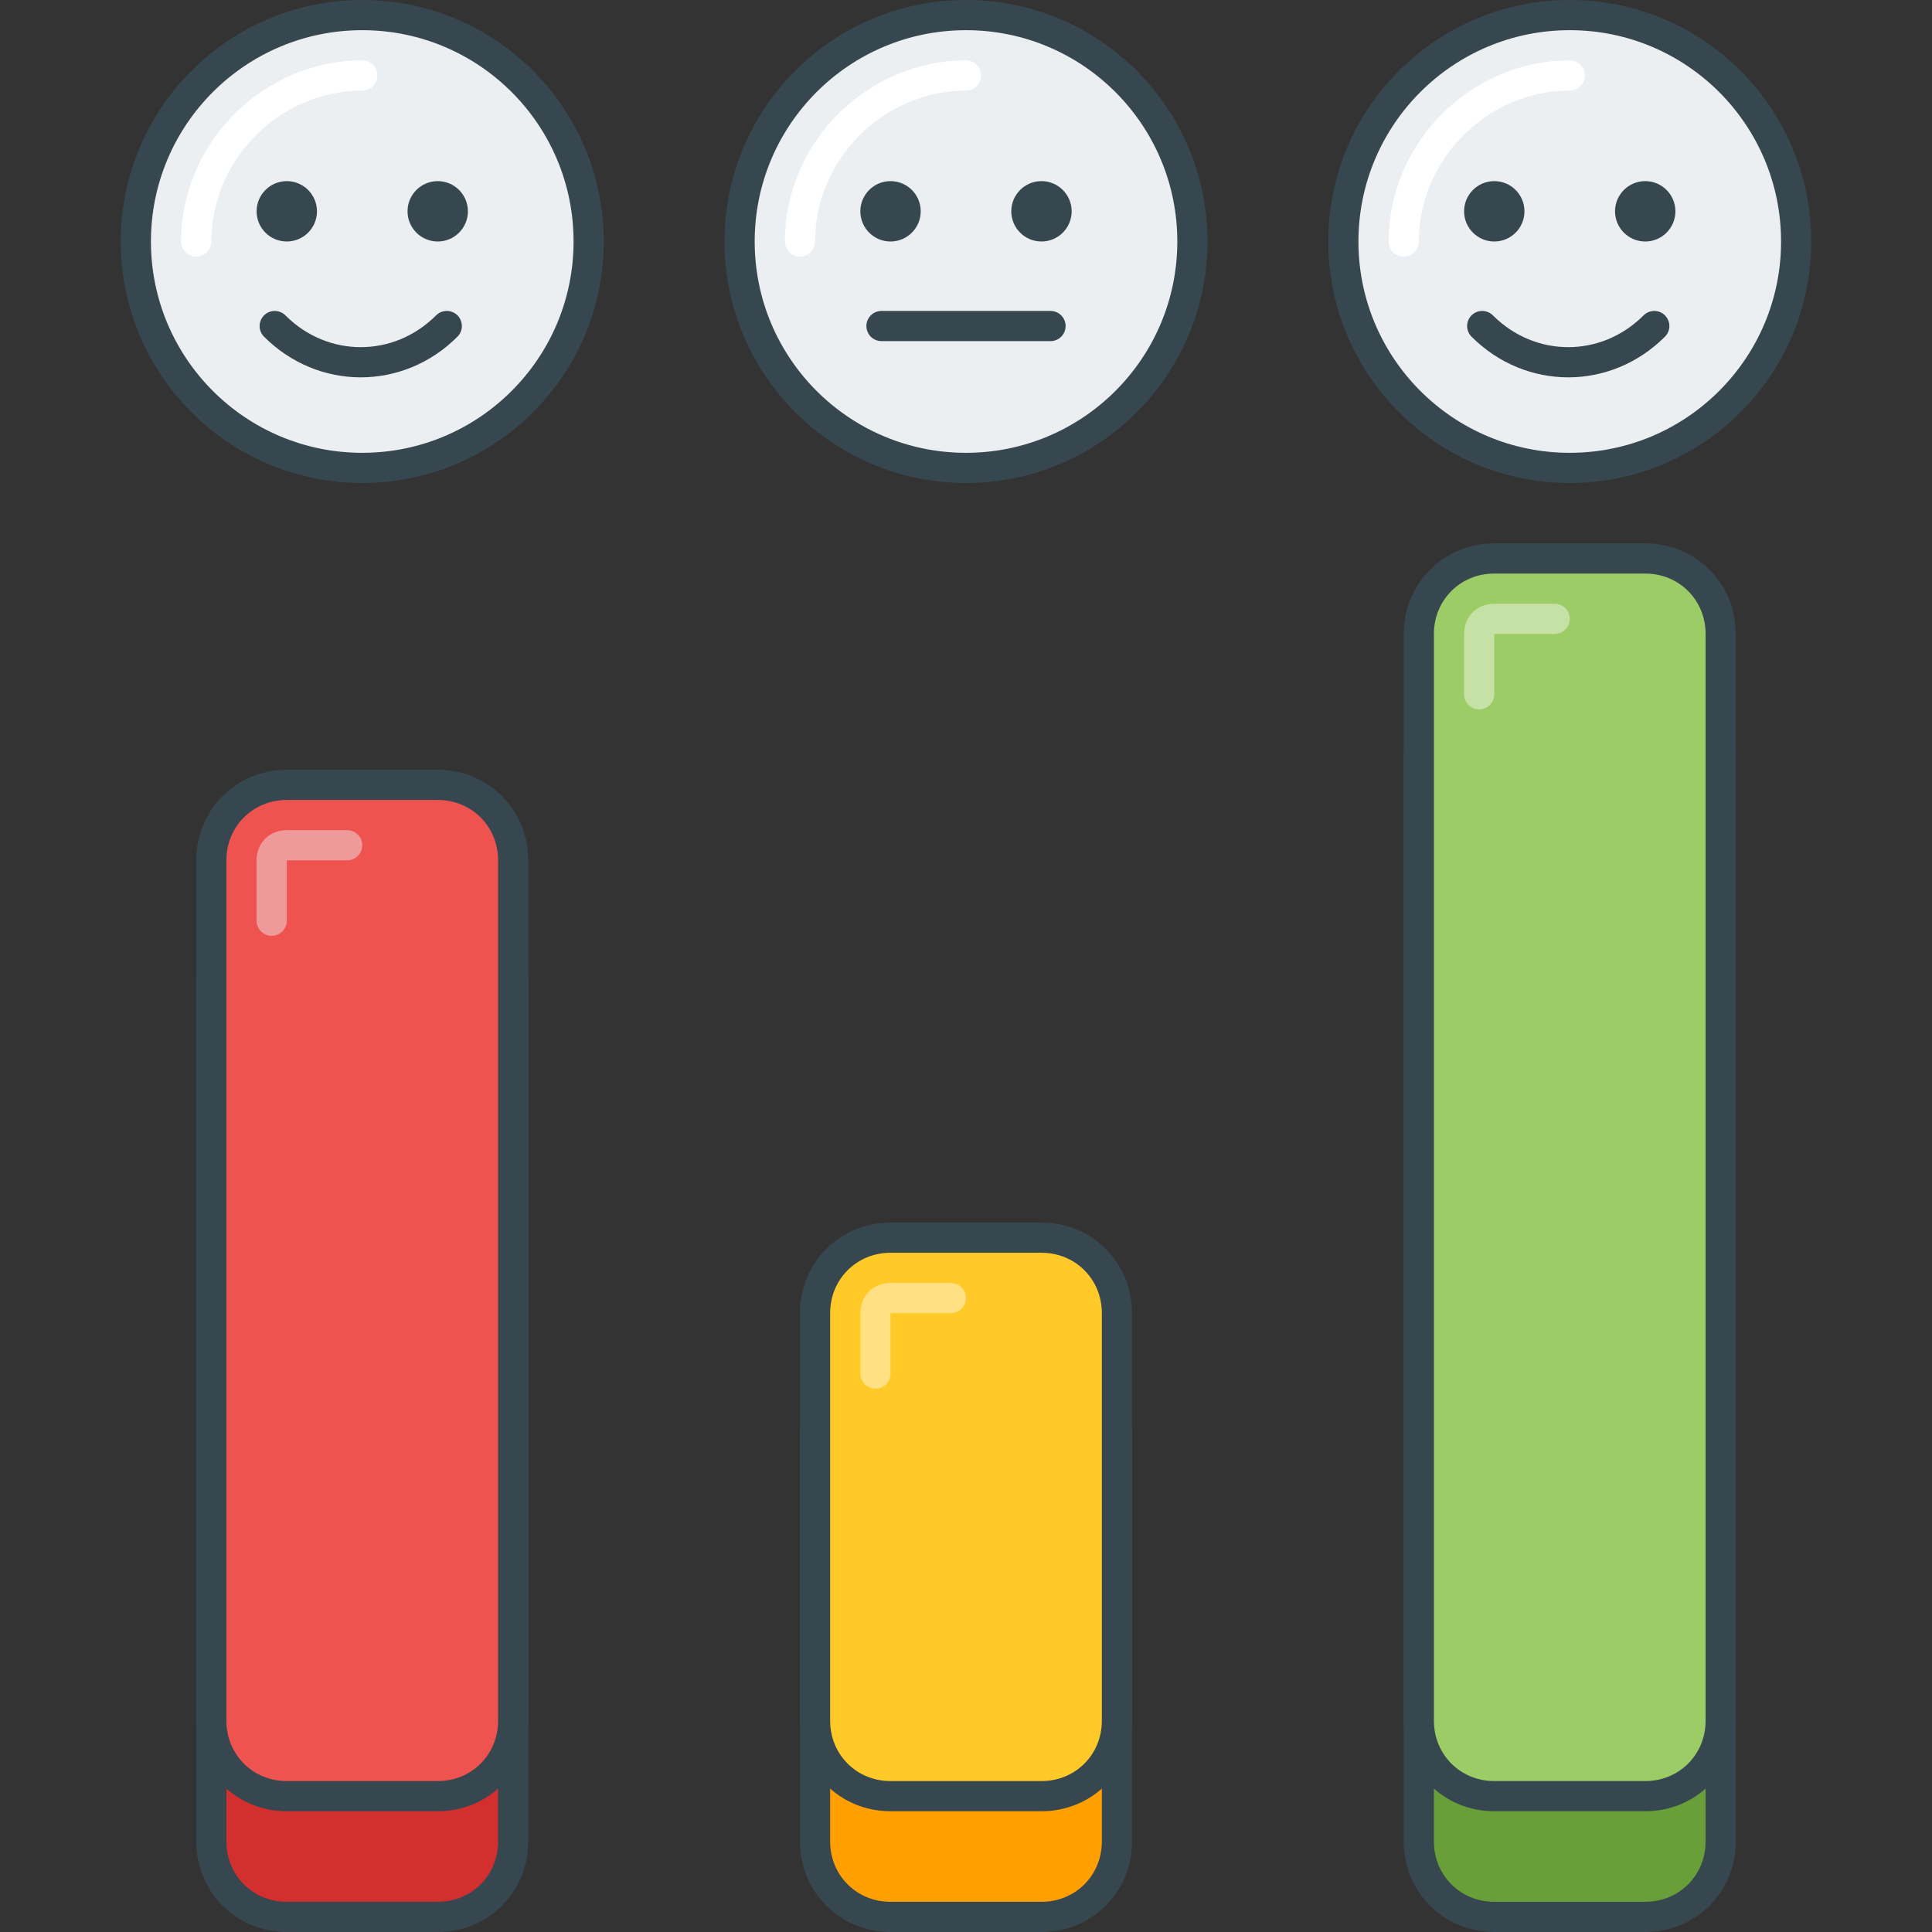 <?xml version="1.0" encoding="utf-8"?>
<!-- Generator: Adobe Illustrator 21.0.0, SVG Export Plug-In . SVG Version: 6.00 Build 0)  -->
<svg version="1.1" id="Layer_1" xmlns="http://www.w3.org/2000/svg" xmlns:xlink="http://www.w3.org/1999/xlink" x="0px" y="0px"
	 viewBox="0 0 64 64" style="enable-background:new 0 0 64 64;" xml:space="preserve">
<rect x="0" y="0" width="64" height="64" fill="#333333" stroke="none"/>
<style type="text/css">
	.st0{fill:#455A64;stroke:#37474F;stroke-linecap:round;stroke-linejoin:round;stroke-miterlimit:10;}
	.st1{fill:#78909C;stroke:#37474F;stroke-linecap:round;stroke-linejoin:round;stroke-miterlimit:10;}
	.st2{fill:#ECEFF1;stroke:#37474F;stroke-linecap:round;stroke-linejoin:round;stroke-miterlimit:10;}
	.st3{fill:none;stroke:#FFFFFF;stroke-linecap:round;stroke-linejoin:round;stroke-miterlimit:10;}
	.st4{fill:#FFCA28;stroke:#37474F;stroke-linecap:round;stroke-linejoin:round;stroke-miterlimit:10;}
	.st5{fill:none;stroke:#37474F;stroke-linecap:round;stroke-linejoin:round;stroke-miterlimit:10;}
	.st6{fill:#B0BEC5;}
	.st7{fill:#37474F;}
	.st8{fill:#455A64;}
	.st9{fill:#9CCC65;stroke:#37474F;stroke-linecap:round;stroke-linejoin:round;stroke-miterlimit:10;}
	.st10{fill:none;stroke:#C5E1A5;stroke-linecap:round;stroke-linejoin:round;stroke-miterlimit:10;}
	.st11{fill:#26C6DA;stroke:#37474F;stroke-linecap:round;stroke-linejoin:round;stroke-miterlimit:10;}
	.st12{fill:#EF5350;stroke:#37474F;stroke-linecap:round;stroke-linejoin:round;stroke-miterlimit:10;}
	.st13{fill:#B0BEC5;stroke:#37474F;stroke-linecap:round;stroke-linejoin:round;stroke-miterlimit:10;}
	.st14{fill:none;stroke:#EF9A9A;stroke-linecap:round;stroke-linejoin:round;stroke-miterlimit:10;}
	.st15{fill:none;stroke:#FFE082;stroke-linecap:round;stroke-linejoin:round;stroke-miterlimit:10;}
	.st16{fill:#D32F2F;stroke:#37474F;stroke-linecap:round;stroke-linejoin:round;stroke-miterlimit:10;}
	.st17{fill:#0097A7;stroke:#37474F;stroke-linecap:round;stroke-linejoin:round;stroke-miterlimit:10;}
	.st18{fill:#689F38;stroke:#37474F;stroke-linecap:round;stroke-linejoin:round;stroke-miterlimit:10;}
	.st19{fill:#FFA000;stroke:#37474F;stroke-linecap:round;stroke-linejoin:round;stroke-miterlimit:10;}
	.st20{fill:#FFA000;}
	.st21{fill:#FF6F00;}
	.st22{fill:#D32F2F;}
	.st23{fill:#0097A7;}
	.st24{fill:none;stroke:#80DEEA;stroke-linecap:round;stroke-linejoin:round;stroke-miterlimit:10;}
	.st25{fill:#689F38;}
	.st26{fill:none;stroke:#B0BEC5;stroke-linecap:round;stroke-linejoin:round;stroke-miterlimit:10;}
	.st27{fill:#78909C;stroke:#37474F;stroke-miterlimit:10;}
	.st28{fill:#78909C;}
	.st29{fill:#B71C1C;}
	.st30{fill:#F57F17;}
	.st31{fill:#006064;}
	.st32{fill:#26A69A;stroke:#37474F;stroke-linecap:round;stroke-linejoin:round;stroke-miterlimit:10;}
</style>
<g>
	<path class="st18" d="M54.5,22.5h-5c-1.4,0-2.5,1.1-2.5,2.5v36c0,1.4,1.1,2.5,2.5,2.5h5c1.4,0,2.5-1.1,2.5-2.5V25
		C57,23.6,55.9,22.5,54.5,22.5z"/>
	<path class="st16" d="M14.5,30h-5C8.1,30,7,31.1,7,32.5V61c0,1.4,1.1,2.5,2.5,2.5h5c1.4,0,2.5-1.1,2.5-2.5V32.5
		C17,31.1,15.9,30,14.5,30z"/>
	<path class="st19" d="M34.5,45h-5c-1.4,0-2.5,1.1-2.5,2.5V61c0,1.4,1.1,2.5,2.5,2.5h5c1.4,0,2.5-1.1,2.5-2.5V47.5
		C37,46.1,35.9,45,34.5,45z"/>
	<path class="st9" d="M54.5,18.5h-5c-1.4,0-2.5,1.1-2.5,2.5v36c0,1.4,1.1,2.5,2.5,2.5h5c1.4,0,2.5-1.1,2.5-2.5V21
		C57,19.6,55.9,18.5,54.5,18.5z"/>
	<path class="st10" d="M49,23v-2c0-0.3,0.2-0.5,0.5-0.5h2"/>
	<g>
		<circle class="st2" cx="52" cy="8" r="7.5"/>
		<path class="st3" d="M46.5,8c0-3,2.5-5.5,5.5-5.5"/>
		<path class="st5" d="M54.8,10.8c-1.6,1.6-4.1,1.6-5.7,0"/>
		<circle class="st7" cx="49.5" cy="7" r="1"/>
		<circle class="st7" cx="54.5" cy="7" r="1"/>
	</g>
	<path class="st12" d="M14.5,26h-5C8.1,26,7,27.1,7,28.5V57c0,1.4,1.1,2.5,2.5,2.5h5c1.4,0,2.5-1.1,2.5-2.5V28.5
		C17,27.1,15.9,26,14.5,26z"/>
	<path class="st14" d="M9,30.5v-2C9,28.2,9.2,28,9.5,28h2"/>
	<g>
		<circle class="st2" cx="12" cy="8" r="7.5"/>
		<path class="st3" d="M6.5,8C6.5,5,9,2.5,12,2.5"/>
		<path class="st5" d="M14.8,10.8c-1.6,1.6-4.1,1.6-5.7,0"/>
		<circle class="st7" cx="9.5" cy="7" r="1"/>
		<circle class="st7" cx="14.5" cy="7" r="1"/>
	</g>
	<path class="st4" d="M34.5,41h-5c-1.4,0-2.5,1.1-2.5,2.5V57c0,1.4,1.1,2.5,2.5,2.5h5c1.4,0,2.5-1.1,2.5-2.5V43.5
		C37,42.1,35.9,41,34.5,41z"/>
	<path class="st15" d="M29,45.5v-2c0-0.3,0.2-0.5,0.5-0.5h2"/>
	<g>
		<circle class="st2" cx="32" cy="8" r="7.5"/>
		<path class="st3" d="M26.5,8c0-3,2.5-5.5,5.5-5.5"/>
		<line class="st5" x1="34.8" y1="10.8" x2="29.2" y2="10.8"/>
		<circle class="st7" cx="29.5" cy="7" r="1"/>
		<circle class="st7" cx="34.5" cy="7" r="1"/>
	</g>
</g>
</svg>
